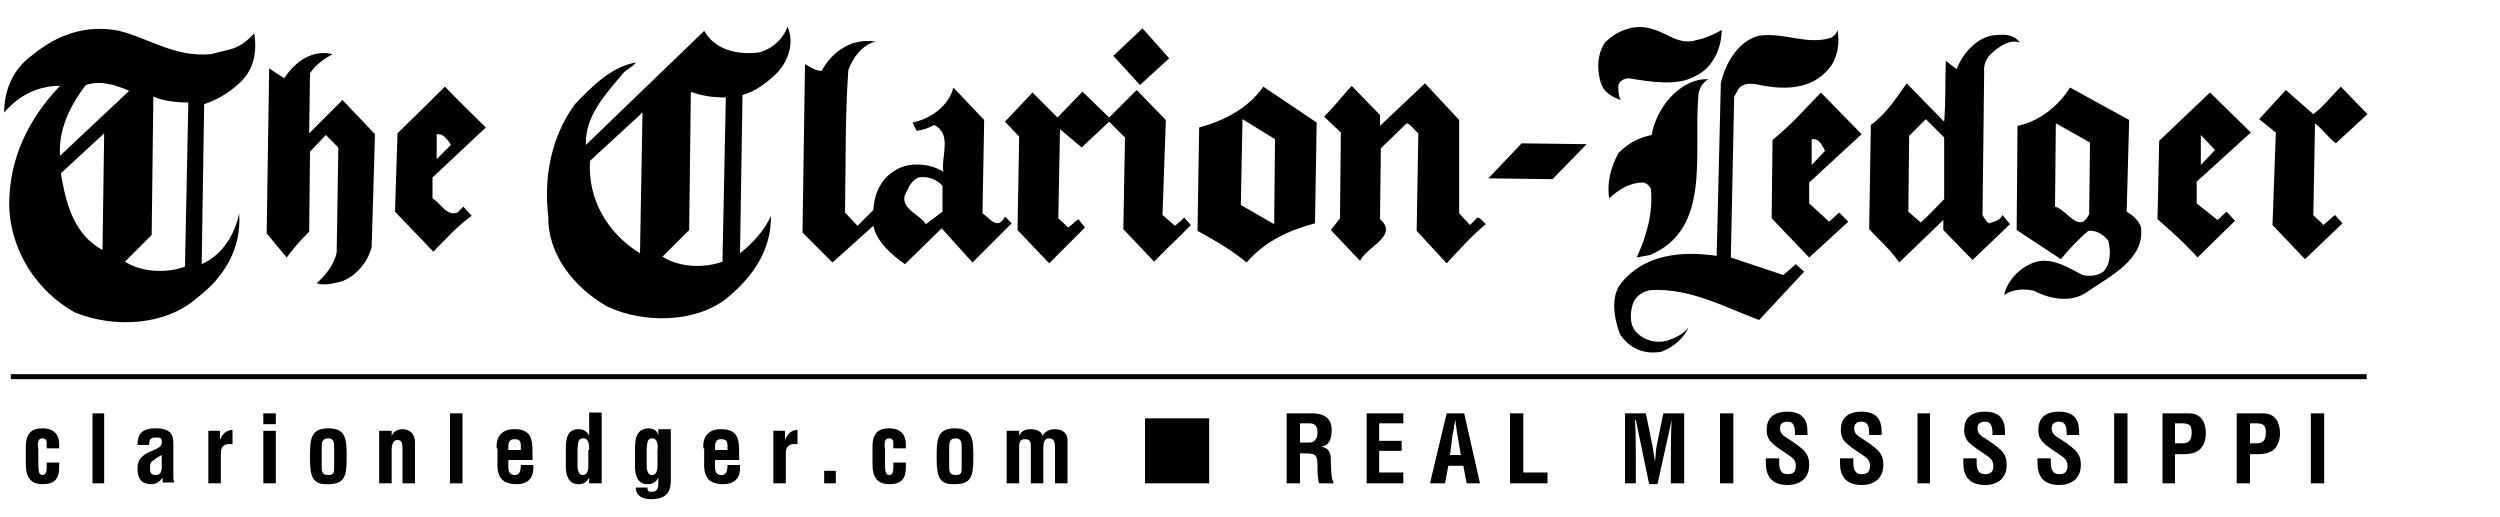 <?xml version="1.0" encoding="utf-8"?>
<!-- Generator: Adobe Illustrator 18.0.0, SVG Export Plug-In . SVG Version: 6.00 Build 0)  -->
<!DOCTYPE svg PUBLIC "-//W3C//DTD SVG 1.1//EN" "http://www.w3.org/Graphics/SVG/1.1/DTD/svg11.dtd">
<svg version="1.1" xmlns="http://www.w3.org/2000/svg" xmlns:xlink="http://www.w3.org/1999/xlink" x="0px" y="0px"
	 viewBox="0 0 300 62" style="enable-background:new 0 0 300 62;" xml:space="preserve">
<style type="text/css">
	.st0{fill-rule:evenodd;clip-rule:evenodd;}
	.st1{fill-rule:evenodd;clip-rule:evenodd;fill:#C038F9;}
	.st2{fill:none;}
	.st3{fill-rule:evenodd;clip-rule:evenodd;fill:#231F20;}
</style>
<g id="Layer_2">
</g>
<g id="Layer_1">
	<g>
		<path d="M94.5,3.2c-0.5,1.5-2,2.8-3.5,3.1c-2.5,0.3-5.2-0.3-6.5-2.6l-0.3,0.3L70.3,17.4c-0.1-3.4,2.2-5.9,4.3-8.4
			c0.5-0.7,1.3-0.9,1.7-1.5c-2.9,0.5-5.2,2.8-7.3,5c-2.8,3.8-3.8,8.7-3.2,13.5c-0.1,4.6,3.2,8.6,7.1,10.8c4.3,2,10.5,2,14.3-1
			c3.2-2.6,5.4-5.9,5.3-9.9c-0.7,1.7-2.2,3.3-3.7,4.5l0.3-19c1.5-0.4,2.8-1.4,4-2.5C94.5,7.5,95.4,5.3,94.5,3.2L94.5,3.2z
			 M203.6,4.8c1.1-0.2,2.1-0.7,3-1.2c0,2.1-1,4.5-3.1,5.5c-2.2,1.3-5.5,0.7-8,0.3c-0.6,0-1.2,0.3-1.3,0.9c0,0.6,0,1.2,0.3,1.7
			c-0.9-0.3-1.9-0.8-2.3-1.8c-0.6-1.5-0.6-3.7,0.4-5.1c1.5-1.5,3.7-2.3,5.7-1.6C200,3.9,201.5,5.5,203.6,4.8L203.6,4.8z M220.5,3.6
			c-0.1,0.4-0.4,0.7-0.7,0.9c-2.9,1-5.8-0.7-8.8-0.2c-2.5,0.7-4,3.4-4.5,5.7l-0.5,20.7c-4.2-0.6-8.6-0.2-11.4,3.2
			c-1.4,1.6-0.9,4.4-0.2,6.2c1.1,1.7,2.9,2.5,5,2.1c1.3-0.5,2.7-1.6,3.2-2.9c-0.6,0.8-1.5,1.2-2.3,1.5c-1.4,0.5-3,0.1-4-1
			c-0.8-0.9-0.7-2.4-0.3-3.5c0.4-0.9,1.3-1.4,2.2-1.5c4.8-0.2,8.8,2.1,12.9,3.6l5.4-5.8l-1-0.9L214,33l-6.3-2.1l0.4-19.3l0.5-0.9
			c0.5-0.7,1.3-0.7,2.1-0.6c3.1,0.7,6.6,0.8,8.8-1.9C220.5,7,220.8,5.2,220.5,3.6L220.5,3.6z M239.7,4.2c-2.3,0-4.2,2.2-4.9,4.1
			l-1.3-1c-0.1,2.5,0,4.9-0.2,7.3l-4.5-4.6c-1.2,1.7-2.4,3.6-4.3,5l-0.2,12.5c1.2,1.3,2.7,2.6,3.6,4l5.3-5.1l0,1.2l3.5,3.6l4.5-4.3
			l-0.9-1.1c-0.3,0.7-1.1,0.8-1.6,1c-0.4-0.2-0.6-0.7-0.8-1l0.2-17.2c-0.1-0.9,0.3-1.7,1-2.3c0.9-0.8,2.1-1.6,3.3-1.2
			C241.7,4.2,240.7,4.1,239.7,4.2L239.7,4.2z M140.3,7l-3.2-3.6l-3.5,3.3l3.2,3.5L140.3,7L140.3,7z M25.3,6.5
			c-4.3,0.4-7.4-1.9-11-2.8c-4-0.8-7.5,0.5-10.4,2.9c-2.4,1.7-3.4,4.3-3.4,6.9c1.8-2.1,4.1-3.2,6.7-3.2c-3.8,4-6.1,8.7-6.1,14.3
			c0.1,5.3,3.2,10.3,7.9,12.9c4.7,1.9,10.9,1.6,14.7-1.8c3.3-2.5,5.3-6,5-10.1c-0.5,2.5-2,5-4.5,6.1l0.3-19.2
			c1.5-0.5,2.9-1.3,4.2-2.5c1.7-1.5,2.2-3.7,1.8-6c-0.8,0.9-1.7,1.6-2.8,1.9L25.3,6.5L25.3,6.5z M98.6,8.5c-0.7,0-1.3-0.4-2-0.8
			l-0.3,20.2l3.6,3.6l4.9-4.4c0.4,1.9,2.2,3.5,3.8,4.6l4.4-4.3l3.7,4.1l4.7-4.7l-0.8-0.8c-0.9,1.7-1.8,0.2-2.7-0.4l0.2-11.2
			l-3.7-3.9c-0.5,2.2-2.8,3.8-4.9,4.2l0.5,1c0.7-0.1,1.4-0.3,2.1-0.7c2.2,1.1,0.8,3.8,1.1,5.6c-1.6-1-4.1-1.2-5.7-0.2
			c-1.8,1-2.6,2.9-2.7,4.8l-1.9,1.9l-1.5-1.6c0.1-5.7,0-11.5,0.4-17.1c0.5-1.4,1.7-3.1,3.3-3.4C102.1,4.5,99.8,6.3,98.6,8.5
			L98.6,8.5z M34.1,9.4l-1.8-1.2L32,28l2.4,2.9c0.8-1.1,1.7-2.1,2.7-3.1l0.1-9.6l1.9-2l1.5,1.5l-0.2,12.6c-0.3,1.4-1.2,2.6-2.4,3.7
			c1,0.3,2,0,2.9-0.2c1.8-0.6,3.3-2.4,3.7-4.2l0.4-13.5l-3.9-4.1l-4,4l0.1-7.2C37.8,7.8,39,7,39.9,6.5C37.5,5.9,35.4,7.4,34.1,9.4
			L34.1,9.4z M284.1,13.7l-3.2-3.3c-1.1,1.1-2.2,2.5-3.3,3.3l-3.3-2.9l-3.2,3.5l2,1.6L272.7,27l3.9,4.1l4.5-4.3l-0.9-1l-1.4,1.2
			c-0.4-0.5-0.8-0.7-1.2-1.2l0.2-11c0.9,0.7,1.6,1.7,2.5,2.4L284.1,13.7L284.1,13.7z M198.2,16.2c-1.5,0.3-2.9,1-4,2.2
			c-0.9,1.6-1.4,3.6-1.1,5.4c1.2-1.1,2.5-1.9,4.1-1.9c0.4,0.1,0.8,0.4,0.9,0.8c0.3,3-0.6,5.8-1.7,8.2l1.6-0.3
			c7.4-3.1,5.2-12.1,5.8-19c0-0.8,0.4-1.6,1.2-2.1C201.5,9.4,198.7,13.1,198.2,16.2L198.2,16.2z M255.5,14.4l-7.1-3.9
			c-1.4,2.3-3.8,4.1-6.3,4.6L242,27.6l5.3,3.5c1-1.2,2.1-2.4,3.3-3.4c0.9-0.1,1.8,0.4,2.4,1.2c0.3,1.2,0.3,2.8-0.6,3.7
			c-0.7,0.5-1.6,0.6-2.5,0.4c-1.9-1-4.2-2.5-6.5-1.2c-1.4,0.7-2.6,2.1-2.9,3.6c1-0.7,2.4-0.8,3.6-0.5c1.9,1,4.5,1.5,6.4,0.1
			c2.6-1.8,7-3.9,6.4-7.8c-0.3-0.8-1-1.4-1.7-1.8L255.5,14.4L255.5,14.4z M270.1,15.9l-4.9-4.8l-6.1,5.8l-0.2,9.4
			c1.6,1.4,3.3,2.9,4.8,4.6l4.5-4.4l-1-1.1c-0.4,0.3-0.7,0.7-1.1,1l-2.5-2l0-2.6L270.1,15.9L270.1,15.9z M175.1,14.4L171,10
			l-5.4,5.1l0-1.3l-3.4-3.5c-1.1,1.2-2.1,2.5-3.3,3.7l2,1.9l-0.1,10.3l-1.1,1.4l3.5,3.7c0.8-1.7,4.7-3,2.4-5l0.1-8.5l3.1-3
			c0.5,0.1,0.9,0.8,1.4,1.2l-0.2,11.7l3.6,3.9c1.5-1.6,3-3.3,4.7-4.7c-0.3-0.3-0.6-0.7-1-0.8l-0.9,0.9l-1.3-1.4L175.1,14.4
			L175.1,14.4z M223.4,16.1l-4.9-5c-1.8,1.9-3.7,4-5.8,5.7l-0.1,9.4l4.5,4.7l4.7-4.3l-1.1-1.1l-1.2,1.1l-2.4-2.2l0-2.5L223.4,16.1
			L223.4,16.1z M158,14.7l-6.4-4.3c-1.9,2.7-4.8,4.1-7.7,4.9l-0.2,12.4c2,1.1,4.1,2.3,5.9,3.8c2.2-2.6,5.2-3.9,8.2-4.7L158,14.7
			L158,14.7z M139.9,14.4l-3.5-3.6l-3.3,3.3l-3.2-3.1l-3,3.1l-3-3l-3.3,3.5l1.7,1.8l-0.2,11.2l3.8,4l4.3-4.3l-0.8-1l-1.2,1l-1.2-1.1
			l0.2-10.7l2.6,2.2l3.3-3.1l1.9,1.9l-0.2,11l3.7,3.9c1.4-1.5,3-2.9,4.4-4.4l-0.8-0.9c-0.3,0.4-0.7,0.6-1.1,1l-1.5-1.3L139.9,14.4
			L139.9,14.4z M53.4,10.4L47.7,16l-0.3,9.4l4.6,4.8c1.5-1.5,2.9-3.1,4.6-4.3l-1-1.1l-0.7,0.7c-1.3,0.5-2-1.1-3-1.7l0-2.5l6.4-6
			C56.6,13.6,54.9,12,53.4,10.4L53.4,10.4z M190.4,17.3l-7.8-0.1l-4,4.2l7.7,0.1L190.4,17.3L190.4,17.3z M76.8,30.4
			c-3.9-2.4-6.3-6.5-6-11.1l6.3-5.8L76.8,30.4L76.8,30.4z M54,17.2l0.1,0.2l-1.7,1.7l0-3C53.1,16,53.6,16.6,54,17.2L54,17.2z
			 M15.5,10.9c-2.8,2.6-5.5,5.2-8.3,7.8c-0.2-3.2,1.2-6,3.1-8.5C12.1,9.6,13.9,10.2,15.5,10.9L15.5,10.9z M87.1,11.7l-0.4,19.5
			l0,0.2c-2.2,0.8-5.2,0.7-7.2-0.6l3.2-3.2l0.2-16.6C84.1,11.5,85.6,11.7,87.1,11.7L87.1,11.7z M22.6,12.3l-0.4,19.5l0,0.2
			c-2.2,0.8-5.2,0.7-7.2-0.6l3.2-3.2l0.2-16.6C19.6,12.1,21.1,12.3,22.6,12.3L22.6,12.3z M12.3,30c-3.5-1.9-4.4-5.7-5-9.2l5.2-4.8
			L12.3,30L12.3,30z M113.1,22.3l0,3.1l-2,1.5c-0.8-1.3-3.6-2-2.2-4.1c0.2-0.6,0.7-1.2,1.3-1.5C111.3,21.1,112.4,21.5,113.1,22.3
			L113.1,22.3z M152.9,26.9l-4-2.3l0.2-10.3l3.9,2.4L152.9,26.9L152.9,26.9z M218.8,17.7l0.2,0.4l-1.6,1.7l0-3.1
			C218.2,16.6,218.5,17.2,218.8,17.7L218.8,17.7z M233.3,23.9c-0.9,0.9-1.8,1.9-2.8,2.8l-1.5-1.3l0.1-9.1l2-2l2.2,2.2L233.3,23.9
			L233.3,23.9z M250.7,25.7c-1.2,2.5-2.7-0.6-4.1-0.9l0.1-10l4.1,2.3L250.7,25.7L250.7,25.7z M264.1,19.8l0-3.6l1.7,1.8L264.1,19.8
			L264.1,19.8z"/>
		<polygon points="1.3,44.9 284,44.9 284,45.5 1.3,45.5 1.3,44.9 		"/>
		<path d="M5.6,53.8v-0.7c0-0.3-0.2-0.5-0.5-0.5c-0.6,0-0.6,0.6-0.5,1.4v1.5c0,1.2,0.1,1.5,0.5,1.5c0.4,0,0.5-0.4,0.5-0.9v-0.6h1.5
			v0.6c0,1.3-0.5,2-2,2c-1.3,0-2-0.7-2-2.4v-2.1c0-1.8,0.9-2.2,2-2.2c1.5,0,2,0.9,2,1.9v0.5H5.6L5.6,53.8z"/>
		<polygon points="11.1,58 11.1,49.6 12.5,49.6 12.5,58 11.1,58 		"/>
		<path d="M19.6,58c-0.1-0.2-0.1-0.4-0.1-0.7h0c-0.3,0.5-0.8,0.8-1.3,0.8c-1.2,0-1.7-0.6-1.7-1.9c0-1.4,1-1.8,2.2-2.3
			c0.6-0.3,0.8-0.5,0.7-1.1c-0.1-0.3-0.3-0.3-0.7-0.3c-0.7,0-0.8,0.3-0.8,0.9h-1.4c0-1.2,0.4-2,2.2-2c2,0,2.1,1,2.1,1.9v3.7
			c0,0.3,0,0.6,0.1,0.9H19.6L19.6,58z M19.4,54.6c-0.4,0.2-0.8,0.5-1.2,0.8C18,55.6,18,55.9,18,56.2c0,0.5,0.1,0.8,0.7,0.8
			c0.9,0,0.7-1.1,0.7-1.7V54.6L19.4,54.6z"/>
		<path d="M26.4,52.8L26.4,52.8c0.2-0.5,0.4-0.7,0.6-0.9c0.4-0.3,0.7-0.3,0.9-0.3v1.7c-0.8-0.1-1.4,0.1-1.4,1.1V58H25v-6.3h1.4V52.8
			L26.4,52.8z"/>
		<path d="M31.6,50.9v-1.3h1.5v1.3H31.6L31.6,50.9z M31.6,58v-6.3h1.5V58H31.6L31.6,58z"/>
		<path d="M37.2,55c0-2.2,0-3.6,2.2-3.6c2.2,0,2.2,1.4,2.2,3.6c0,2.2-0.3,3.1-2.2,3.1C37.5,58.2,37.2,57.2,37.2,55L37.2,55z
			 M38.6,55.9c0,0.8,0.1,1.1,0.8,1.1c0.7,0,0.7-0.3,0.7-1.1v-2.1c0-0.6,0-1.2-0.7-1.2c-0.8,0-0.8,0.6-0.8,1.2V55.9L38.6,55.9z"/>
		<path d="M47,52.3L47,52.3c0.3-0.7,1-0.8,1.3-0.8c0.8,0,1.5,0.5,1.5,1.6V58h-1.5v-4.2c0-0.6-0.1-1-0.6-1c-0.5,0-0.7,0.5-0.7,1.2V58
			h-1.5v-6.3H47V52.3L47,52.3z"/>
		<polygon points="54,58 54,49.6 55.5,49.6 55.5,58 54,58 		"/>
		<path d="M59.6,53.8c-0.1-1.5,0.7-2.3,2.1-2.3c2,0,2.2,1.1,2.2,2.8v0.9H61V56c0,0.8,0.3,1,0.8,1c0.5,0,0.7-0.4,0.7-1.2h1.5
			c0.1,1.4-0.5,2.3-2,2.3c-1.7,0-2.4-0.8-2.3-2.7V53.8L59.6,53.8z M62.5,54v-0.5c0-0.6-0.2-0.8-0.8-0.8c-0.7,0-0.7,0.6-0.7,1.1V54
			H62.5L62.5,54z"/>
		<path d="M70.7,57.3L70.7,57.3c-0.3,0.6-0.7,0.8-1.3,0.8c-1.2,0-1.5-1.1-1.5-2.1v-2.3c0-1.7,0.6-2.2,1.5-2.2c0.6,0,1,0.2,1.3,0.8h0
			c0-0.2,0-0.4,0-0.6v-2.2h1.5V58h-1.5V57.3L70.7,57.3z M70.7,54c0-0.5,0-1.4-0.7-1.4c-0.7,0-0.6,0.6-0.7,1.2v2.1
			c0,0.6,0.2,1.1,0.6,1.1c0.5,0,0.7-0.4,0.7-1.1V54L70.7,54z"/>
		<path d="M77.7,58.7c0,0.1,0.1,0.2,0.2,0.3C78,59,78.1,59,78.3,59c0.6,0,0.7-0.5,0.7-1v-0.7l0,0c-0.3,0.6-0.7,0.8-1.3,0.8
			c-1.2,0-1.5-1.1-1.5-2.1v-2.3c0-1.7,0.6-2.2,1.5-2.3c0.7,0,1.1,0.2,1.3,0.8h0v-0.7h1.5v6.1c0,1.3-0.4,2.3-2.4,2.3
			c-1,0-1.8-0.4-1.8-1.4H77.7L77.7,58.7z M78.3,52.6c-0.7,0-0.6,0.6-0.7,1.2v2.1c0,0.6,0.2,1.1,0.6,1.1c0.5,0,0.7-0.4,0.7-1.1V54
			C79,53.5,78.9,52.6,78.3,52.6L78.3,52.6z"/>
		<path d="M84.4,53.8c-0.1-1.5,0.7-2.3,2.1-2.3c2,0,2.2,1.1,2.2,2.8v0.9h-2.9V56c0,0.8,0.3,1,0.8,1c0.5,0,0.7-0.4,0.7-1.2h1.5
			c0.1,1.4-0.5,2.3-2,2.3c-1.7,0-2.4-0.8-2.3-2.7V53.8L84.4,53.8z M87.3,54v-0.5c0-0.6-0.2-0.8-0.8-0.8c-0.7,0-0.7,0.6-0.7,1.1V54
			H87.3L87.3,54z"/>
		<path d="M94.2,52.8L94.2,52.8c0.2-0.5,0.4-0.7,0.6-0.9c0.4-0.3,0.7-0.3,0.9-0.3v1.7c-0.8-0.1-1.4,0.1-1.4,1.1V58h-1.5v-6.3h1.4
			V52.8L94.2,52.8z"/>
		<polygon points="98.9,58 98.9,56.5 100.3,56.5 100.3,58 98.9,58 		"/>
		<path d="M107.2,53.8v-0.7c0-0.3-0.2-0.5-0.5-0.5c-0.6,0-0.6,0.6-0.5,1.4v1.5c0,1.2,0.1,1.5,0.5,1.5c0.4,0,0.5-0.4,0.5-0.9v-0.6
			h1.5v0.6c0,1.3-0.5,2-2,2c-1.3,0-2-0.7-2-2.4v-2.1c0-1.8,0.9-2.2,2-2.2c1.5,0,2,0.9,2,1.9v0.5H107.2L107.2,53.8z"/>
		<path d="M112.4,55c0-2.2,0-3.6,2.2-3.6c2.2,0,2.2,1.4,2.2,3.6c0,2.2-0.3,3.1-2.2,3.1C112.7,58.2,112.4,57.2,112.4,55L112.4,55z
			 M113.9,55.9c0,0.8,0.1,1.1,0.8,1.1c0.7,0,0.7-0.3,0.7-1.1v-2.1c0-0.6,0-1.2-0.7-1.2c-0.8,0-0.8,0.6-0.8,1.2V55.9L113.9,55.9z"/>
		<path d="M122.3,52.3L122.3,52.3c0.3-0.7,0.9-0.8,1.4-0.8c0.5,0,1.3,0.2,1.4,0.8c0.3-0.5,0.8-0.8,1.5-0.8c1.1,0,1.5,0.7,1.5,1.3V58
			h-1.5v-4.3c0-0.6-0.1-1.1-0.7-1.1c-0.6,0-0.7,0.5-0.7,1.2V58h-1.5v-4.3c0-0.6,0-1-0.7-1c-0.7,0-0.7,0.5-0.7,1.2V58h-1.5v-6.3h1.5
			V52.3L122.3,52.3z"/>
		<polygon points="137.4,58 137.4,50.2 145.1,50.2 145.1,58 137.4,58 		"/>
		<path d="M156,54.3V58h-1.6v-8.4h3c1.4,0,2.4,0.5,2.4,2c0,0.9-0.2,1.9-1.3,2v0c0.9,0.1,1.2,0.7,1.2,1.5c0,0.3,0,2.4,0.3,2.7V58
			h-1.7c-0.2-0.5-0.2-1.6-0.2-2.1c0-0.5,0-1.2-0.5-1.4c-0.4-0.1-0.9-0.1-1.3-0.1H156L156,54.3z M156,53.1h1.2c0.5,0,0.9-0.4,0.9-1.2
			c0-0.9-0.4-1.1-1-1.1H156V53.1L156,53.1z"/>
		<polygon points="164,58 164,49.6 168.4,49.6 168.4,50.8 165.5,50.8 165.5,52.9 168.2,52.9 168.2,54.1 165.5,54.1 165.5,56.7 
			168.4,56.7 168.4,58 164,58 		"/>
		<path d="M171.6,58l2-8.4h2.1l1.9,8.4H176l-0.4-2.1h-1.8l-0.4,2.1H171.6L171.6,58z M174,54.6h1.3l-0.4-2.4
			c-0.1-0.4-0.1-0.8-0.2-1.2c0-0.2,0-0.4-0.1-0.6h0c0,0.2,0,0.4-0.1,0.6c0,0.4-0.1,0.8-0.2,1.2L174,54.6L174,54.6z"/>
		<polygon points="181.2,58 181.2,49.6 182.8,49.6 182.8,56.7 185.7,56.7 185.7,58 181.2,58 		"/>
		<path d="M196.6,58H195v-8.4h2.5l0.8,3.9c0.1,0.6,0.2,1.3,0.3,1.9h0c0.1-0.8,0.1-1.4,0.2-1.9l0.8-3.9h2.5V58h-1.6v-2.6
			c0-1.7,0-3.3,0.1-5h0l-1.7,7.7h-1l-1.6-7.7h-0.1c0.1,1.7,0.1,3.3,0.1,5V58L196.6,58z"/>
		<polygon points="206.4,58 206.4,49.6 208,49.6 208,58 206.4,58 		"/>
		<path d="M215.4,52.1c0-0.8-0.1-1.5-0.9-1.5c-0.5,0-0.9,0.2-0.9,0.8c0,0.6,0.4,0.9,0.9,1.2c0.5,0.3,1.5,1,1.9,1.4
			c0.5,0.5,0.7,1,0.7,1.8c0,1.6-1.1,2.4-2.6,2.4c-1.9,0-2.6-1.1-2.6-2.6V55h1.6v0.5c0,0.8,0.2,1.4,1,1.4c0.7,0,1-0.3,1-1
			c0-0.5-0.2-0.8-0.6-1.1c-0.8-0.6-1.8-1.1-2.5-1.9c-0.3-0.4-0.4-0.8-0.4-1.3c0-1.4,0.8-2.2,2.5-2.2c2.5,0,2.4,1.9,2.4,2.8H215.4
			L215.4,52.1z"/>
		<path d="M224.3,52.1c0-0.8-0.1-1.5-0.9-1.5c-0.5,0-0.9,0.2-0.9,0.8c0,0.6,0.4,0.9,0.9,1.2c0.5,0.3,1.5,1,1.9,1.4
			c0.5,0.5,0.7,1,0.7,1.8c0,1.6-1.1,2.4-2.6,2.4c-1.9,0-2.6-1.1-2.6-2.6V55h1.6v0.5c0,0.8,0.2,1.4,1,1.4c0.7,0,1-0.3,1-1
			c0-0.5-0.2-0.8-0.6-1.1c-0.8-0.6-1.8-1.1-2.5-1.9c-0.3-0.4-0.4-0.8-0.4-1.3c0-1.4,0.8-2.2,2.5-2.2c2.5,0,2.4,1.9,2.4,2.8H224.3
			L224.3,52.1z"/>
		<polygon points="230.1,58 230.1,49.6 231.6,49.6 231.6,58 230.1,58 		"/>
		<path d="M239.1,52.1c0-0.8-0.1-1.5-0.9-1.5c-0.5,0-0.9,0.2-0.9,0.8c0,0.6,0.4,0.9,0.9,1.2c0.5,0.3,1.5,1,1.9,1.4
			c0.5,0.5,0.7,1,0.7,1.8c0,1.6-1.1,2.4-2.6,2.4c-1.9,0-2.6-1.1-2.6-2.6V55h1.6v0.5c0,0.8,0.2,1.4,1,1.4c0.7,0,1-0.3,1-1
			c0-0.5-0.2-0.8-0.6-1.1c-0.8-0.6-1.8-1.1-2.5-1.9c-0.3-0.4-0.4-0.8-0.4-1.3c0-1.4,0.8-2.2,2.5-2.2c2.5,0,2.4,1.9,2.4,2.8H239.1
			L239.1,52.1z"/>
		<path d="M248,52.1c0-0.8-0.1-1.5-0.9-1.5c-0.5,0-0.9,0.2-0.9,0.8c0,0.6,0.4,0.9,0.9,1.2c0.5,0.3,1.5,1,1.9,1.4
			c0.5,0.5,0.7,1,0.7,1.8c0,1.6-1.1,2.4-2.6,2.4c-1.9,0-2.6-1.1-2.6-2.6V55h1.6v0.5c0,0.8,0.2,1.4,1,1.4c0.7,0,1-0.3,1-1
			c0-0.5-0.2-0.8-0.6-1.1c-0.8-0.6-1.8-1.1-2.5-1.9c-0.3-0.4-0.4-0.8-0.4-1.3c0-1.4,0.8-2.2,2.5-2.2c2.5,0,2.4,1.9,2.4,2.8H248
			L248,52.1z"/>
		<polygon points="253.7,58 253.7,49.6 255.3,49.6 255.3,58 253.7,58 		"/>
		<path d="M259.5,58v-8.4h3.2c1.5,0,2,1.2,2,2.4c0,0.7-0.2,1.5-0.8,2c-0.5,0.4-1.2,0.5-1.8,0.5h-1.1V58H259.5L259.5,58z M261.1,53.2
			h0.8c0.7,0,1.1-0.3,1.1-1.3c0-1-0.4-1.1-1.3-1.1h-0.7V53.2L261.1,53.2z"/>
		<path d="M268.4,58v-8.4h3.2c1.5,0,2,1.2,2,2.4c0,0.7-0.2,1.5-0.8,2c-0.5,0.4-1.2,0.5-1.8,0.5H270V58H268.4L268.4,58z M270,53.2
			h0.8c0.7,0,1.1-0.3,1.1-1.3c0-1-0.4-1.1-1.3-1.1H270V53.2L270,53.2z"/>
		<polygon points="277.3,58 277.3,49.6 278.9,49.6 278.9,58 277.3,58 		"/>
	</g>
</g>
</svg>
